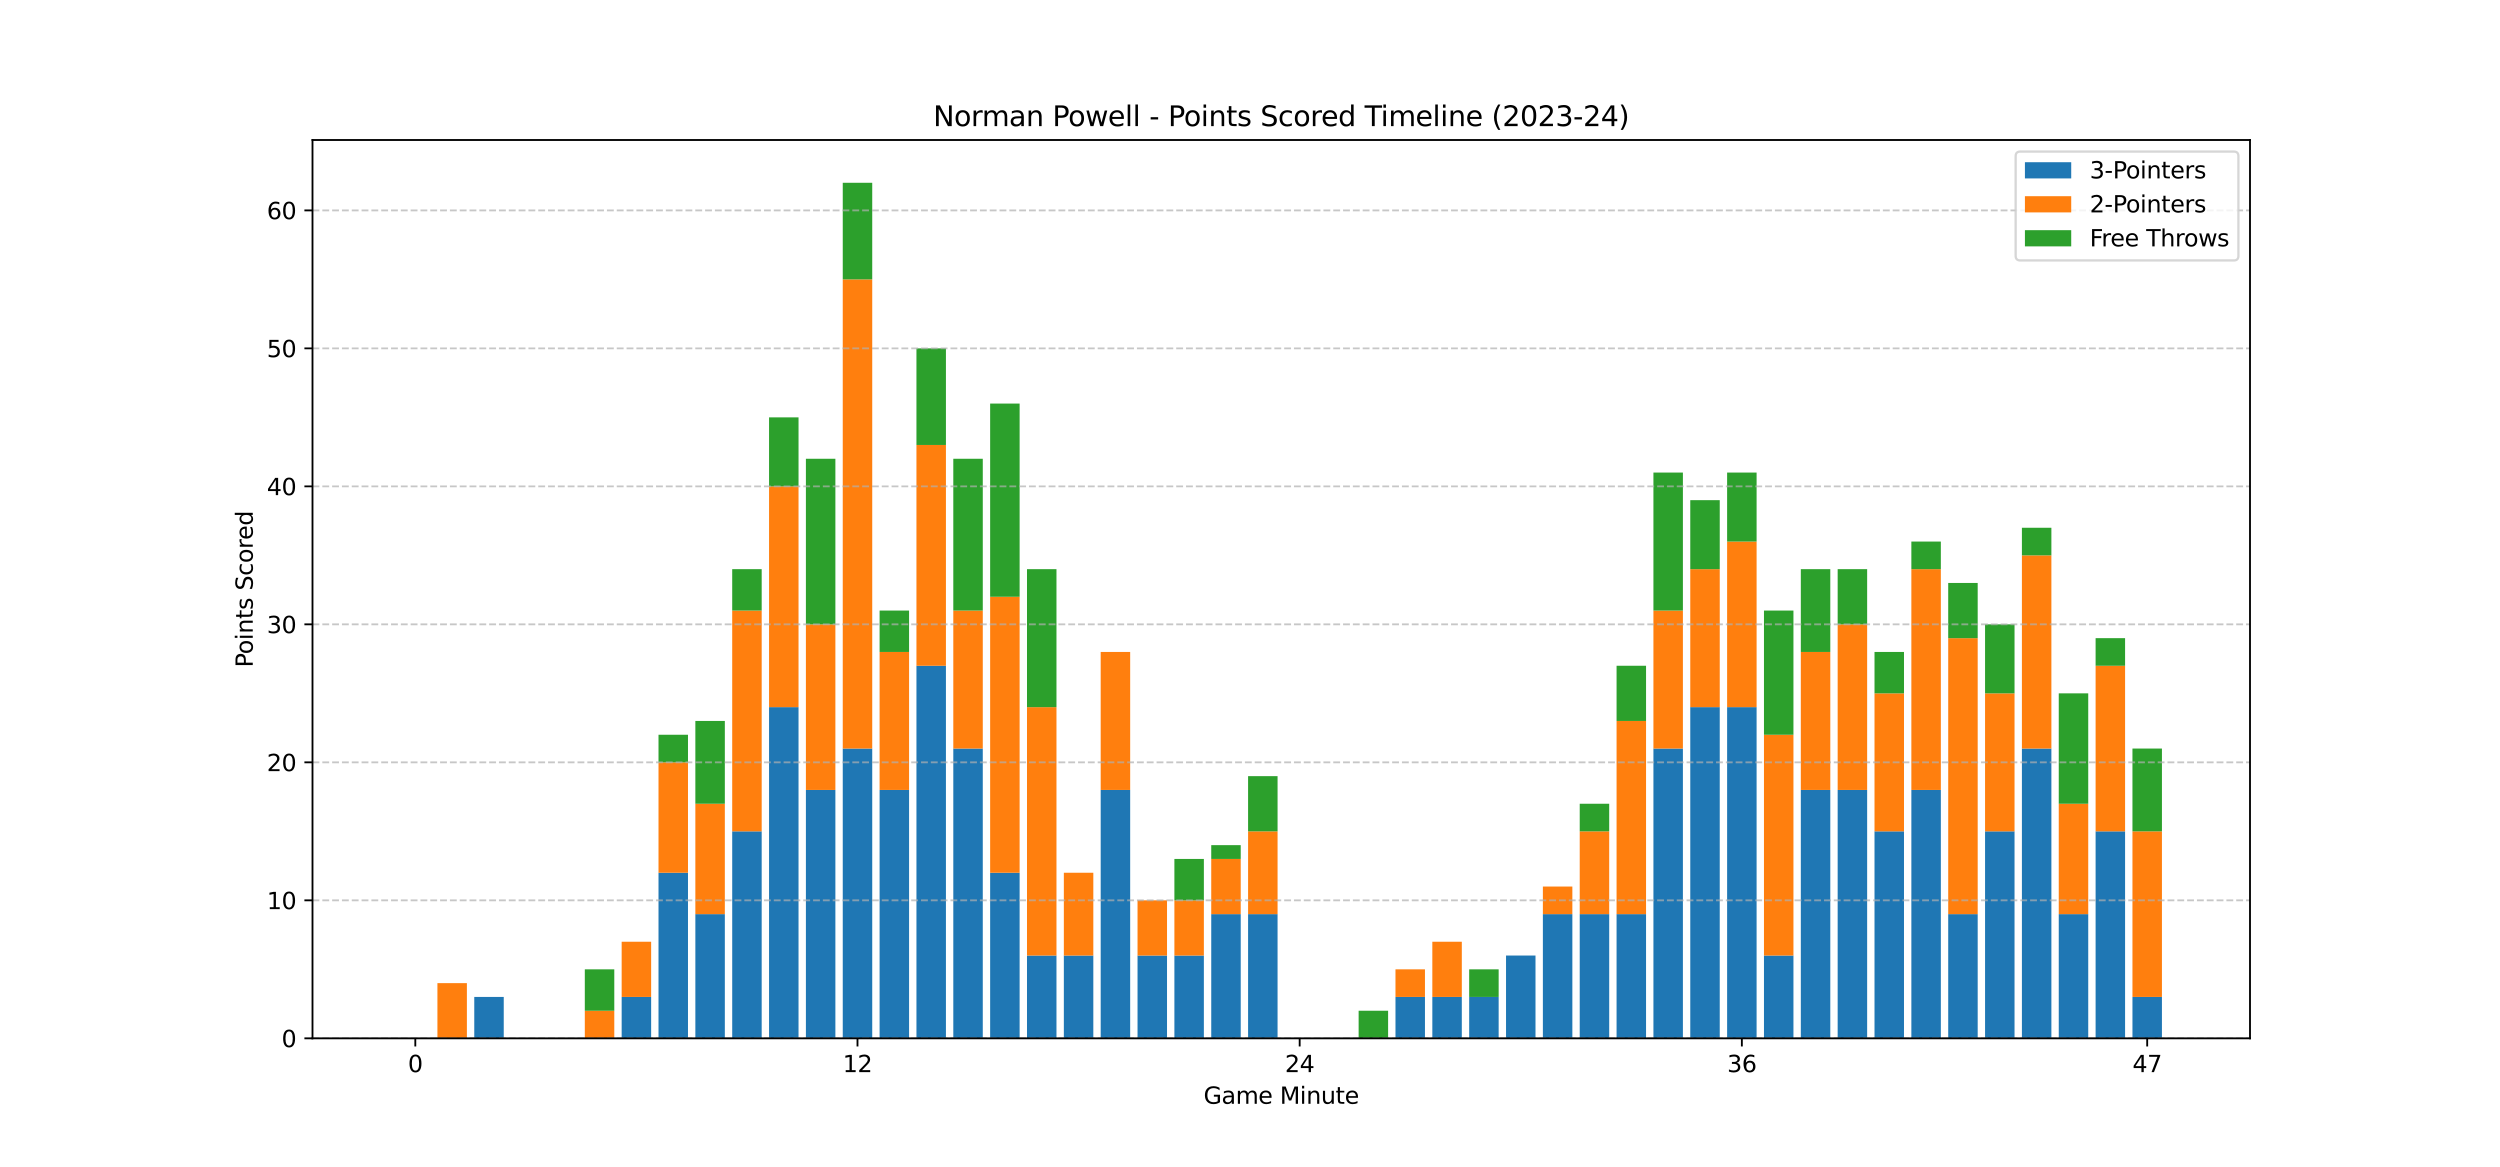 <?xml version="1.0" encoding="utf-8" standalone="no"?>
<!DOCTYPE svg PUBLIC "-//W3C//DTD SVG 1.1//EN"
  "http://www.w3.org/Graphics/SVG/1.1/DTD/svg11.dtd">
<svg xmlns:xlink="http://www.w3.org/1999/xlink" width="1080pt" height="504pt" viewBox="0 0 1080 504" xmlns="http://www.w3.org/2000/svg" version="1.1">
 <defs>
  <style type="text/css">*{stroke-linejoin: round; stroke-linecap: butt}</style>
 </defs>
 <g id="figure_1">
  <g id="patch_1">
   <path d="M 0 504 
L 1080 504 
L 1080 0 
L 0 0 
z
" style="fill: #ffffff"/>
  </g>
  <g id="axes_1">
   <g id="patch_2">
    <path d="M 135 448.56 
L 972 448.56 
L 972 60.48 
L 135 60.48 
z
" style="fill: #ffffff"/>
   </g>
   <g id="patch_3">
    <path d="M 173.045 448.56 
L 185.78 448.56 
L 185.78 448.56 
L 173.045 448.56 
z
" clip-path="url(#p5486965c9c)" style="fill: #1f77b4"/>
   </g>
   <g id="patch_4">
    <path d="M 188.964 448.56 
L 201.699 448.56 
L 201.699 448.56 
L 188.964 448.56 
z
" clip-path="url(#p5486965c9c)" style="fill: #1f77b4"/>
   </g>
   <g id="patch_5">
    <path d="M 204.883 448.56 
L 217.618 448.56 
L 217.618 430.676 
L 204.883 430.676 
z
" clip-path="url(#p5486965c9c)" style="fill: #1f77b4"/>
   </g>
   <g id="patch_6">
    <path d="M 220.801 448.56 
L 233.536 448.56 
L 233.536 448.56 
L 220.801 448.56 
z
" clip-path="url(#p5486965c9c)" style="fill: #1f77b4"/>
   </g>
   <g id="patch_7">
    <path d="M 236.72 448.56 
L 249.455 448.56 
L 249.455 448.56 
L 236.72 448.56 
z
" clip-path="url(#p5486965c9c)" style="fill: #1f77b4"/>
   </g>
   <g id="patch_8">
    <path d="M 252.638 448.56 
L 265.373 448.56 
L 265.373 448.56 
L 252.638 448.56 
z
" clip-path="url(#p5486965c9c)" style="fill: #1f77b4"/>
   </g>
   <g id="patch_9">
    <path d="M 268.557 448.56 
L 281.292 448.56 
L 281.292 430.676 
L 268.557 430.676 
z
" clip-path="url(#p5486965c9c)" style="fill: #1f77b4"/>
   </g>
   <g id="patch_10">
    <path d="M 284.476 448.56 
L 297.211 448.56 
L 297.211 377.025 
L 284.476 377.025 
z
" clip-path="url(#p5486965c9c)" style="fill: #1f77b4"/>
   </g>
   <g id="patch_11">
    <path d="M 300.394 448.56 
L 313.129 448.56 
L 313.129 394.908 
L 300.394 394.908 
z
" clip-path="url(#p5486965c9c)" style="fill: #1f77b4"/>
   </g>
   <g id="patch_12">
    <path d="M 316.313 448.56 
L 329.048 448.56 
L 329.048 359.141 
L 316.313 359.141 
z
" clip-path="url(#p5486965c9c)" style="fill: #1f77b4"/>
   </g>
   <g id="patch_13">
    <path d="M 332.231 448.56 
L 344.966 448.56 
L 344.966 305.489 
L 332.231 305.489 
z
" clip-path="url(#p5486965c9c)" style="fill: #1f77b4"/>
   </g>
   <g id="patch_14">
    <path d="M 348.15 448.56 
L 360.885 448.56 
L 360.885 341.257 
L 348.15 341.257 
z
" clip-path="url(#p5486965c9c)" style="fill: #1f77b4"/>
   </g>
   <g id="patch_15">
    <path d="M 364.069 448.56 
L 376.804 448.56 
L 376.804 323.373 
L 364.069 323.373 
z
" clip-path="url(#p5486965c9c)" style="fill: #1f77b4"/>
   </g>
   <g id="patch_16">
    <path d="M 379.987 448.56 
L 392.722 448.56 
L 392.722 341.257 
L 379.987 341.257 
z
" clip-path="url(#p5486965c9c)" style="fill: #1f77b4"/>
   </g>
   <g id="patch_17">
    <path d="M 395.906 448.56 
L 408.641 448.56 
L 408.641 287.605 
L 395.906 287.605 
z
" clip-path="url(#p5486965c9c)" style="fill: #1f77b4"/>
   </g>
   <g id="patch_18">
    <path d="M 411.824 448.56 
L 424.559 448.56 
L 424.559 323.373 
L 411.824 323.373 
z
" clip-path="url(#p5486965c9c)" style="fill: #1f77b4"/>
   </g>
   <g id="patch_19">
    <path d="M 427.743 448.56 
L 440.478 448.56 
L 440.478 377.025 
L 427.743 377.025 
z
" clip-path="url(#p5486965c9c)" style="fill: #1f77b4"/>
   </g>
   <g id="patch_20">
    <path d="M 443.662 448.56 
L 456.397 448.56 
L 456.397 412.792 
L 443.662 412.792 
z
" clip-path="url(#p5486965c9c)" style="fill: #1f77b4"/>
   </g>
   <g id="patch_21">
    <path d="M 459.58 448.56 
L 472.315 448.56 
L 472.315 412.792 
L 459.58 412.792 
z
" clip-path="url(#p5486965c9c)" style="fill: #1f77b4"/>
   </g>
   <g id="patch_22">
    <path d="M 475.499 448.56 
L 488.234 448.56 
L 488.234 341.257 
L 475.499 341.257 
z
" clip-path="url(#p5486965c9c)" style="fill: #1f77b4"/>
   </g>
   <g id="patch_23">
    <path d="M 491.417 448.56 
L 504.152 448.56 
L 504.152 412.792 
L 491.417 412.792 
z
" clip-path="url(#p5486965c9c)" style="fill: #1f77b4"/>
   </g>
   <g id="patch_24">
    <path d="M 507.336 448.56 
L 520.071 448.56 
L 520.071 412.792 
L 507.336 412.792 
z
" clip-path="url(#p5486965c9c)" style="fill: #1f77b4"/>
   </g>
   <g id="patch_25">
    <path d="M 523.255 448.56 
L 535.99 448.56 
L 535.99 394.908 
L 523.255 394.908 
z
" clip-path="url(#p5486965c9c)" style="fill: #1f77b4"/>
   </g>
   <g id="patch_26">
    <path d="M 539.173 448.56 
L 551.908 448.56 
L 551.908 394.908 
L 539.173 394.908 
z
" clip-path="url(#p5486965c9c)" style="fill: #1f77b4"/>
   </g>
   <g id="patch_27">
    <path d="M 555.092 448.56 
L 567.827 448.56 
L 567.827 448.56 
L 555.092 448.56 
z
" clip-path="url(#p5486965c9c)" style="fill: #1f77b4"/>
   </g>
   <g id="patch_28">
    <path d="M 571.01 448.56 
L 583.745 448.56 
L 583.745 448.56 
L 571.01 448.56 
z
" clip-path="url(#p5486965c9c)" style="fill: #1f77b4"/>
   </g>
   <g id="patch_29">
    <path d="M 586.929 448.56 
L 599.664 448.56 
L 599.664 448.56 
L 586.929 448.56 
z
" clip-path="url(#p5486965c9c)" style="fill: #1f77b4"/>
   </g>
   <g id="patch_30">
    <path d="M 602.848 448.56 
L 615.583 448.56 
L 615.583 430.676 
L 602.848 430.676 
z
" clip-path="url(#p5486965c9c)" style="fill: #1f77b4"/>
   </g>
   <g id="patch_31">
    <path d="M 618.766 448.56 
L 631.501 448.56 
L 631.501 430.676 
L 618.766 430.676 
z
" clip-path="url(#p5486965c9c)" style="fill: #1f77b4"/>
   </g>
   <g id="patch_32">
    <path d="M 634.685 448.56 
L 647.42 448.56 
L 647.42 430.676 
L 634.685 430.676 
z
" clip-path="url(#p5486965c9c)" style="fill: #1f77b4"/>
   </g>
   <g id="patch_33">
    <path d="M 650.603 448.56 
L 663.338 448.56 
L 663.338 412.792 
L 650.603 412.792 
z
" clip-path="url(#p5486965c9c)" style="fill: #1f77b4"/>
   </g>
   <g id="patch_34">
    <path d="M 666.522 448.56 
L 679.257 448.56 
L 679.257 394.908 
L 666.522 394.908 
z
" clip-path="url(#p5486965c9c)" style="fill: #1f77b4"/>
   </g>
   <g id="patch_35">
    <path d="M 682.441 448.56 
L 695.176 448.56 
L 695.176 394.908 
L 682.441 394.908 
z
" clip-path="url(#p5486965c9c)" style="fill: #1f77b4"/>
   </g>
   <g id="patch_36">
    <path d="M 698.359 448.56 
L 711.094 448.56 
L 711.094 394.908 
L 698.359 394.908 
z
" clip-path="url(#p5486965c9c)" style="fill: #1f77b4"/>
   </g>
   <g id="patch_37">
    <path d="M 714.278 448.56 
L 727.013 448.56 
L 727.013 323.373 
L 714.278 323.373 
z
" clip-path="url(#p5486965c9c)" style="fill: #1f77b4"/>
   </g>
   <g id="patch_38">
    <path d="M 730.196 448.56 
L 742.931 448.56 
L 742.931 305.489 
L 730.196 305.489 
z
" clip-path="url(#p5486965c9c)" style="fill: #1f77b4"/>
   </g>
   <g id="patch_39">
    <path d="M 746.115 448.56 
L 758.85 448.56 
L 758.85 305.489 
L 746.115 305.489 
z
" clip-path="url(#p5486965c9c)" style="fill: #1f77b4"/>
   </g>
   <g id="patch_40">
    <path d="M 762.034 448.56 
L 774.769 448.56 
L 774.769 412.792 
L 762.034 412.792 
z
" clip-path="url(#p5486965c9c)" style="fill: #1f77b4"/>
   </g>
   <g id="patch_41">
    <path d="M 777.952 448.56 
L 790.687 448.56 
L 790.687 341.257 
L 777.952 341.257 
z
" clip-path="url(#p5486965c9c)" style="fill: #1f77b4"/>
   </g>
   <g id="patch_42">
    <path d="M 793.871 448.56 
L 806.606 448.56 
L 806.606 341.257 
L 793.871 341.257 
z
" clip-path="url(#p5486965c9c)" style="fill: #1f77b4"/>
   </g>
   <g id="patch_43">
    <path d="M 809.789 448.56 
L 822.524 448.56 
L 822.524 359.141 
L 809.789 359.141 
z
" clip-path="url(#p5486965c9c)" style="fill: #1f77b4"/>
   </g>
   <g id="patch_44">
    <path d="M 825.708 448.56 
L 838.443 448.56 
L 838.443 341.257 
L 825.708 341.257 
z
" clip-path="url(#p5486965c9c)" style="fill: #1f77b4"/>
   </g>
   <g id="patch_45">
    <path d="M 841.627 448.56 
L 854.362 448.56 
L 854.362 394.908 
L 841.627 394.908 
z
" clip-path="url(#p5486965c9c)" style="fill: #1f77b4"/>
   </g>
   <g id="patch_46">
    <path d="M 857.545 448.56 
L 870.28 448.56 
L 870.28 359.141 
L 857.545 359.141 
z
" clip-path="url(#p5486965c9c)" style="fill: #1f77b4"/>
   </g>
   <g id="patch_47">
    <path d="M 873.464 448.56 
L 886.199 448.56 
L 886.199 323.373 
L 873.464 323.373 
z
" clip-path="url(#p5486965c9c)" style="fill: #1f77b4"/>
   </g>
   <g id="patch_48">
    <path d="M 889.382 448.56 
L 902.117 448.56 
L 902.117 394.908 
L 889.382 394.908 
z
" clip-path="url(#p5486965c9c)" style="fill: #1f77b4"/>
   </g>
   <g id="patch_49">
    <path d="M 905.301 448.56 
L 918.036 448.56 
L 918.036 359.141 
L 905.301 359.141 
z
" clip-path="url(#p5486965c9c)" style="fill: #1f77b4"/>
   </g>
   <g id="patch_50">
    <path d="M 921.22 448.56 
L 933.955 448.56 
L 933.955 430.676 
L 921.22 430.676 
z
" clip-path="url(#p5486965c9c)" style="fill: #1f77b4"/>
   </g>
   <g id="patch_51">
    <path d="M 173.045 448.56 
L 185.78 448.56 
L 185.78 448.56 
L 173.045 448.56 
z
" clip-path="url(#p5486965c9c)" style="fill: #ff7f0e"/>
   </g>
   <g id="patch_52">
    <path d="M 188.964 448.56 
L 201.699 448.56 
L 201.699 424.715 
L 188.964 424.715 
z
" clip-path="url(#p5486965c9c)" style="fill: #ff7f0e"/>
   </g>
   <g id="patch_53">
    <path d="M 204.883 430.676 
L 217.618 430.676 
L 217.618 430.676 
L 204.883 430.676 
z
" clip-path="url(#p5486965c9c)" style="fill: #ff7f0e"/>
   </g>
   <g id="patch_54">
    <path d="M 220.801 448.56 
L 233.536 448.56 
L 233.536 448.56 
L 220.801 448.56 
z
" clip-path="url(#p5486965c9c)" style="fill: #ff7f0e"/>
   </g>
   <g id="patch_55">
    <path d="M 236.72 448.56 
L 249.455 448.56 
L 249.455 448.56 
L 236.72 448.56 
z
" clip-path="url(#p5486965c9c)" style="fill: #ff7f0e"/>
   </g>
   <g id="patch_56">
    <path d="M 252.638 448.56 
L 265.373 448.56 
L 265.373 436.637 
L 252.638 436.637 
z
" clip-path="url(#p5486965c9c)" style="fill: #ff7f0e"/>
   </g>
   <g id="patch_57">
    <path d="M 268.557 430.676 
L 281.292 430.676 
L 281.292 406.831 
L 268.557 406.831 
z
" clip-path="url(#p5486965c9c)" style="fill: #ff7f0e"/>
   </g>
   <g id="patch_58">
    <path d="M 284.476 377.025 
L 297.211 377.025 
L 297.211 329.334 
L 284.476 329.334 
z
" clip-path="url(#p5486965c9c)" style="fill: #ff7f0e"/>
   </g>
   <g id="patch_59">
    <path d="M 300.394 394.908 
L 313.129 394.908 
L 313.129 347.218 
L 300.394 347.218 
z
" clip-path="url(#p5486965c9c)" style="fill: #ff7f0e"/>
   </g>
   <g id="patch_60">
    <path d="M 316.313 359.141 
L 329.048 359.141 
L 329.048 263.76 
L 316.313 263.76 
z
" clip-path="url(#p5486965c9c)" style="fill: #ff7f0e"/>
   </g>
   <g id="patch_61">
    <path d="M 332.231 305.489 
L 344.966 305.489 
L 344.966 210.108 
L 332.231 210.108 
z
" clip-path="url(#p5486965c9c)" style="fill: #ff7f0e"/>
   </g>
   <g id="patch_62">
    <path d="M 348.15 341.257 
L 360.885 341.257 
L 360.885 269.721 
L 348.15 269.721 
z
" clip-path="url(#p5486965c9c)" style="fill: #ff7f0e"/>
   </g>
   <g id="patch_63">
    <path d="M 364.069 323.373 
L 376.804 323.373 
L 376.804 120.689 
L 364.069 120.689 
z
" clip-path="url(#p5486965c9c)" style="fill: #ff7f0e"/>
   </g>
   <g id="patch_64">
    <path d="M 379.987 341.257 
L 392.722 341.257 
L 392.722 281.644 
L 379.987 281.644 
z
" clip-path="url(#p5486965c9c)" style="fill: #ff7f0e"/>
   </g>
   <g id="patch_65">
    <path d="M 395.906 287.605 
L 408.641 287.605 
L 408.641 192.225 
L 395.906 192.225 
z
" clip-path="url(#p5486965c9c)" style="fill: #ff7f0e"/>
   </g>
   <g id="patch_66">
    <path d="M 411.824 323.373 
L 424.559 323.373 
L 424.559 263.76 
L 411.824 263.76 
z
" clip-path="url(#p5486965c9c)" style="fill: #ff7f0e"/>
   </g>
   <g id="patch_67">
    <path d="M 427.743 377.025 
L 440.478 377.025 
L 440.478 257.799 
L 427.743 257.799 
z
" clip-path="url(#p5486965c9c)" style="fill: #ff7f0e"/>
   </g>
   <g id="patch_68">
    <path d="M 443.662 412.792 
L 456.397 412.792 
L 456.397 305.489 
L 443.662 305.489 
z
" clip-path="url(#p5486965c9c)" style="fill: #ff7f0e"/>
   </g>
   <g id="patch_69">
    <path d="M 459.58 412.792 
L 472.315 412.792 
L 472.315 377.025 
L 459.58 377.025 
z
" clip-path="url(#p5486965c9c)" style="fill: #ff7f0e"/>
   </g>
   <g id="patch_70">
    <path d="M 475.499 341.257 
L 488.234 341.257 
L 488.234 281.644 
L 475.499 281.644 
z
" clip-path="url(#p5486965c9c)" style="fill: #ff7f0e"/>
   </g>
   <g id="patch_71">
    <path d="M 491.417 412.792 
L 504.152 412.792 
L 504.152 388.947 
L 491.417 388.947 
z
" clip-path="url(#p5486965c9c)" style="fill: #ff7f0e"/>
   </g>
   <g id="patch_72">
    <path d="M 507.336 412.792 
L 520.071 412.792 
L 520.071 388.947 
L 507.336 388.947 
z
" clip-path="url(#p5486965c9c)" style="fill: #ff7f0e"/>
   </g>
   <g id="patch_73">
    <path d="M 523.255 394.908 
L 535.99 394.908 
L 535.99 371.063 
L 523.255 371.063 
z
" clip-path="url(#p5486965c9c)" style="fill: #ff7f0e"/>
   </g>
   <g id="patch_74">
    <path d="M 539.173 394.908 
L 551.908 394.908 
L 551.908 359.141 
L 539.173 359.141 
z
" clip-path="url(#p5486965c9c)" style="fill: #ff7f0e"/>
   </g>
   <g id="patch_75">
    <path d="M 555.092 448.56 
L 567.827 448.56 
L 567.827 448.56 
L 555.092 448.56 
z
" clip-path="url(#p5486965c9c)" style="fill: #ff7f0e"/>
   </g>
   <g id="patch_76">
    <path d="M 571.01 448.56 
L 583.745 448.56 
L 583.745 448.56 
L 571.01 448.56 
z
" clip-path="url(#p5486965c9c)" style="fill: #ff7f0e"/>
   </g>
   <g id="patch_77">
    <path d="M 586.929 448.56 
L 599.664 448.56 
L 599.664 448.56 
L 586.929 448.56 
z
" clip-path="url(#p5486965c9c)" style="fill: #ff7f0e"/>
   </g>
   <g id="patch_78">
    <path d="M 602.848 430.676 
L 615.583 430.676 
L 615.583 418.754 
L 602.848 418.754 
z
" clip-path="url(#p5486965c9c)" style="fill: #ff7f0e"/>
   </g>
   <g id="patch_79">
    <path d="M 618.766 430.676 
L 631.501 430.676 
L 631.501 406.831 
L 618.766 406.831 
z
" clip-path="url(#p5486965c9c)" style="fill: #ff7f0e"/>
   </g>
   <g id="patch_80">
    <path d="M 634.685 430.676 
L 647.42 430.676 
L 647.42 430.676 
L 634.685 430.676 
z
" clip-path="url(#p5486965c9c)" style="fill: #ff7f0e"/>
   </g>
   <g id="patch_81">
    <path d="M 650.603 412.792 
L 663.338 412.792 
L 663.338 412.792 
L 650.603 412.792 
z
" clip-path="url(#p5486965c9c)" style="fill: #ff7f0e"/>
   </g>
   <g id="patch_82">
    <path d="M 666.522 394.908 
L 679.257 394.908 
L 679.257 382.986 
L 666.522 382.986 
z
" clip-path="url(#p5486965c9c)" style="fill: #ff7f0e"/>
   </g>
   <g id="patch_83">
    <path d="M 682.441 394.908 
L 695.176 394.908 
L 695.176 359.141 
L 682.441 359.141 
z
" clip-path="url(#p5486965c9c)" style="fill: #ff7f0e"/>
   </g>
   <g id="patch_84">
    <path d="M 698.359 394.908 
L 711.094 394.908 
L 711.094 311.45 
L 698.359 311.45 
z
" clip-path="url(#p5486965c9c)" style="fill: #ff7f0e"/>
   </g>
   <g id="patch_85">
    <path d="M 714.278 323.373 
L 727.013 323.373 
L 727.013 263.76 
L 714.278 263.76 
z
" clip-path="url(#p5486965c9c)" style="fill: #ff7f0e"/>
   </g>
   <g id="patch_86">
    <path d="M 730.196 305.489 
L 742.931 305.489 
L 742.931 245.876 
L 730.196 245.876 
z
" clip-path="url(#p5486965c9c)" style="fill: #ff7f0e"/>
   </g>
   <g id="patch_87">
    <path d="M 746.115 305.489 
L 758.85 305.489 
L 758.85 233.954 
L 746.115 233.954 
z
" clip-path="url(#p5486965c9c)" style="fill: #ff7f0e"/>
   </g>
   <g id="patch_88">
    <path d="M 762.034 412.792 
L 774.769 412.792 
L 774.769 317.412 
L 762.034 317.412 
z
" clip-path="url(#p5486965c9c)" style="fill: #ff7f0e"/>
   </g>
   <g id="patch_89">
    <path d="M 777.952 341.257 
L 790.687 341.257 
L 790.687 281.644 
L 777.952 281.644 
z
" clip-path="url(#p5486965c9c)" style="fill: #ff7f0e"/>
   </g>
   <g id="patch_90">
    <path d="M 793.871 341.257 
L 806.606 341.257 
L 806.606 269.721 
L 793.871 269.721 
z
" clip-path="url(#p5486965c9c)" style="fill: #ff7f0e"/>
   </g>
   <g id="patch_91">
    <path d="M 809.789 359.141 
L 822.524 359.141 
L 822.524 299.528 
L 809.789 299.528 
z
" clip-path="url(#p5486965c9c)" style="fill: #ff7f0e"/>
   </g>
   <g id="patch_92">
    <path d="M 825.708 341.257 
L 838.443 341.257 
L 838.443 245.876 
L 825.708 245.876 
z
" clip-path="url(#p5486965c9c)" style="fill: #ff7f0e"/>
   </g>
   <g id="patch_93">
    <path d="M 841.627 394.908 
L 854.362 394.908 
L 854.362 275.683 
L 841.627 275.683 
z
" clip-path="url(#p5486965c9c)" style="fill: #ff7f0e"/>
   </g>
   <g id="patch_94">
    <path d="M 857.545 359.141 
L 870.28 359.141 
L 870.28 299.528 
L 857.545 299.528 
z
" clip-path="url(#p5486965c9c)" style="fill: #ff7f0e"/>
   </g>
   <g id="patch_95">
    <path d="M 873.464 323.373 
L 886.199 323.373 
L 886.199 239.915 
L 873.464 239.915 
z
" clip-path="url(#p5486965c9c)" style="fill: #ff7f0e"/>
   </g>
   <g id="patch_96">
    <path d="M 889.382 394.908 
L 902.117 394.908 
L 902.117 347.218 
L 889.382 347.218 
z
" clip-path="url(#p5486965c9c)" style="fill: #ff7f0e"/>
   </g>
   <g id="patch_97">
    <path d="M 905.301 359.141 
L 918.036 359.141 
L 918.036 287.605 
L 905.301 287.605 
z
" clip-path="url(#p5486965c9c)" style="fill: #ff7f0e"/>
   </g>
   <g id="patch_98">
    <path d="M 921.22 430.676 
L 933.955 430.676 
L 933.955 359.141 
L 921.22 359.141 
z
" clip-path="url(#p5486965c9c)" style="fill: #ff7f0e"/>
   </g>
   <g id="patch_99">
    <path d="M 173.045 448.56 
L 185.78 448.56 
L 185.78 448.56 
L 173.045 448.56 
z
" clip-path="url(#p5486965c9c)" style="fill: #2ca02c"/>
   </g>
   <g id="patch_100">
    <path d="M 188.964 424.715 
L 201.699 424.715 
L 201.699 424.715 
L 188.964 424.715 
z
" clip-path="url(#p5486965c9c)" style="fill: #2ca02c"/>
   </g>
   <g id="patch_101">
    <path d="M 204.883 430.676 
L 217.618 430.676 
L 217.618 430.676 
L 204.883 430.676 
z
" clip-path="url(#p5486965c9c)" style="fill: #2ca02c"/>
   </g>
   <g id="patch_102">
    <path d="M 220.801 448.56 
L 233.536 448.56 
L 233.536 448.56 
L 220.801 448.56 
z
" clip-path="url(#p5486965c9c)" style="fill: #2ca02c"/>
   </g>
   <g id="patch_103">
    <path d="M 236.72 448.56 
L 249.455 448.56 
L 249.455 448.56 
L 236.72 448.56 
z
" clip-path="url(#p5486965c9c)" style="fill: #2ca02c"/>
   </g>
   <g id="patch_104">
    <path d="M 252.638 436.637 
L 265.373 436.637 
L 265.373 418.754 
L 252.638 418.754 
z
" clip-path="url(#p5486965c9c)" style="fill: #2ca02c"/>
   </g>
   <g id="patch_105">
    <path d="M 268.557 406.831 
L 281.292 406.831 
L 281.292 406.831 
L 268.557 406.831 
z
" clip-path="url(#p5486965c9c)" style="fill: #2ca02c"/>
   </g>
   <g id="patch_106">
    <path d="M 284.476 329.334 
L 297.211 329.334 
L 297.211 317.412 
L 284.476 317.412 
z
" clip-path="url(#p5486965c9c)" style="fill: #2ca02c"/>
   </g>
   <g id="patch_107">
    <path d="M 300.394 347.218 
L 313.129 347.218 
L 313.129 311.45 
L 300.394 311.45 
z
" clip-path="url(#p5486965c9c)" style="fill: #2ca02c"/>
   </g>
   <g id="patch_108">
    <path d="M 316.313 263.76 
L 329.048 263.76 
L 329.048 245.876 
L 316.313 245.876 
z
" clip-path="url(#p5486965c9c)" style="fill: #2ca02c"/>
   </g>
   <g id="patch_109">
    <path d="M 332.231 210.108 
L 344.966 210.108 
L 344.966 180.302 
L 332.231 180.302 
z
" clip-path="url(#p5486965c9c)" style="fill: #2ca02c"/>
   </g>
   <g id="patch_110">
    <path d="M 348.15 269.721 
L 360.885 269.721 
L 360.885 198.186 
L 348.15 198.186 
z
" clip-path="url(#p5486965c9c)" style="fill: #2ca02c"/>
   </g>
   <g id="patch_111">
    <path d="M 364.069 120.689 
L 376.804 120.689 
L 376.804 78.96 
L 364.069 78.96 
z
" clip-path="url(#p5486965c9c)" style="fill: #2ca02c"/>
   </g>
   <g id="patch_112">
    <path d="M 379.987 281.644 
L 392.722 281.644 
L 392.722 263.76 
L 379.987 263.76 
z
" clip-path="url(#p5486965c9c)" style="fill: #2ca02c"/>
   </g>
   <g id="patch_113">
    <path d="M 395.906 192.225 
L 408.641 192.225 
L 408.641 150.495 
L 395.906 150.495 
z
" clip-path="url(#p5486965c9c)" style="fill: #2ca02c"/>
   </g>
   <g id="patch_114">
    <path d="M 411.824 263.76 
L 424.559 263.76 
L 424.559 198.186 
L 411.824 198.186 
z
" clip-path="url(#p5486965c9c)" style="fill: #2ca02c"/>
   </g>
   <g id="patch_115">
    <path d="M 427.743 257.799 
L 440.478 257.799 
L 440.478 174.341 
L 427.743 174.341 
z
" clip-path="url(#p5486965c9c)" style="fill: #2ca02c"/>
   </g>
   <g id="patch_116">
    <path d="M 443.662 305.489 
L 456.397 305.489 
L 456.397 245.876 
L 443.662 245.876 
z
" clip-path="url(#p5486965c9c)" style="fill: #2ca02c"/>
   </g>
   <g id="patch_117">
    <path d="M 459.58 377.025 
L 472.315 377.025 
L 472.315 377.025 
L 459.58 377.025 
z
" clip-path="url(#p5486965c9c)" style="fill: #2ca02c"/>
   </g>
   <g id="patch_118">
    <path d="M 475.499 281.644 
L 488.234 281.644 
L 488.234 281.644 
L 475.499 281.644 
z
" clip-path="url(#p5486965c9c)" style="fill: #2ca02c"/>
   </g>
   <g id="patch_119">
    <path d="M 491.417 388.947 
L 504.152 388.947 
L 504.152 388.947 
L 491.417 388.947 
z
" clip-path="url(#p5486965c9c)" style="fill: #2ca02c"/>
   </g>
   <g id="patch_120">
    <path d="M 507.336 388.947 
L 520.071 388.947 
L 520.071 371.063 
L 507.336 371.063 
z
" clip-path="url(#p5486965c9c)" style="fill: #2ca02c"/>
   </g>
   <g id="patch_121">
    <path d="M 523.255 371.063 
L 535.99 371.063 
L 535.99 365.102 
L 523.255 365.102 
z
" clip-path="url(#p5486965c9c)" style="fill: #2ca02c"/>
   </g>
   <g id="patch_122">
    <path d="M 539.173 359.141 
L 551.908 359.141 
L 551.908 335.295 
L 539.173 335.295 
z
" clip-path="url(#p5486965c9c)" style="fill: #2ca02c"/>
   </g>
   <g id="patch_123">
    <path d="M 555.092 448.56 
L 567.827 448.56 
L 567.827 448.56 
L 555.092 448.56 
z
" clip-path="url(#p5486965c9c)" style="fill: #2ca02c"/>
   </g>
   <g id="patch_124">
    <path d="M 571.01 448.56 
L 583.745 448.56 
L 583.745 448.56 
L 571.01 448.56 
z
" clip-path="url(#p5486965c9c)" style="fill: #2ca02c"/>
   </g>
   <g id="patch_125">
    <path d="M 586.929 448.56 
L 599.664 448.56 
L 599.664 436.637 
L 586.929 436.637 
z
" clip-path="url(#p5486965c9c)" style="fill: #2ca02c"/>
   </g>
   <g id="patch_126">
    <path d="M 602.848 418.754 
L 615.583 418.754 
L 615.583 418.754 
L 602.848 418.754 
z
" clip-path="url(#p5486965c9c)" style="fill: #2ca02c"/>
   </g>
   <g id="patch_127">
    <path d="M 618.766 406.831 
L 631.501 406.831 
L 631.501 406.831 
L 618.766 406.831 
z
" clip-path="url(#p5486965c9c)" style="fill: #2ca02c"/>
   </g>
   <g id="patch_128">
    <path d="M 634.685 430.676 
L 647.42 430.676 
L 647.42 418.754 
L 634.685 418.754 
z
" clip-path="url(#p5486965c9c)" style="fill: #2ca02c"/>
   </g>
   <g id="patch_129">
    <path d="M 650.603 412.792 
L 663.338 412.792 
L 663.338 412.792 
L 650.603 412.792 
z
" clip-path="url(#p5486965c9c)" style="fill: #2ca02c"/>
   </g>
   <g id="patch_130">
    <path d="M 666.522 382.986 
L 679.257 382.986 
L 679.257 382.986 
L 666.522 382.986 
z
" clip-path="url(#p5486965c9c)" style="fill: #2ca02c"/>
   </g>
   <g id="patch_131">
    <path d="M 682.441 359.141 
L 695.176 359.141 
L 695.176 347.218 
L 682.441 347.218 
z
" clip-path="url(#p5486965c9c)" style="fill: #2ca02c"/>
   </g>
   <g id="patch_132">
    <path d="M 698.359 311.45 
L 711.094 311.45 
L 711.094 287.605 
L 698.359 287.605 
z
" clip-path="url(#p5486965c9c)" style="fill: #2ca02c"/>
   </g>
   <g id="patch_133">
    <path d="M 714.278 263.76 
L 727.013 263.76 
L 727.013 204.147 
L 714.278 204.147 
z
" clip-path="url(#p5486965c9c)" style="fill: #2ca02c"/>
   </g>
   <g id="patch_134">
    <path d="M 730.196 245.876 
L 742.931 245.876 
L 742.931 216.07 
L 730.196 216.07 
z
" clip-path="url(#p5486965c9c)" style="fill: #2ca02c"/>
   </g>
   <g id="patch_135">
    <path d="M 746.115 233.954 
L 758.85 233.954 
L 758.85 204.147 
L 746.115 204.147 
z
" clip-path="url(#p5486965c9c)" style="fill: #2ca02c"/>
   </g>
   <g id="patch_136">
    <path d="M 762.034 317.412 
L 774.769 317.412 
L 774.769 263.76 
L 762.034 263.76 
z
" clip-path="url(#p5486965c9c)" style="fill: #2ca02c"/>
   </g>
   <g id="patch_137">
    <path d="M 777.952 281.644 
L 790.687 281.644 
L 790.687 245.876 
L 777.952 245.876 
z
" clip-path="url(#p5486965c9c)" style="fill: #2ca02c"/>
   </g>
   <g id="patch_138">
    <path d="M 793.871 269.721 
L 806.606 269.721 
L 806.606 245.876 
L 793.871 245.876 
z
" clip-path="url(#p5486965c9c)" style="fill: #2ca02c"/>
   </g>
   <g id="patch_139">
    <path d="M 809.789 299.528 
L 822.524 299.528 
L 822.524 281.644 
L 809.789 281.644 
z
" clip-path="url(#p5486965c9c)" style="fill: #2ca02c"/>
   </g>
   <g id="patch_140">
    <path d="M 825.708 245.876 
L 838.443 245.876 
L 838.443 233.954 
L 825.708 233.954 
z
" clip-path="url(#p5486965c9c)" style="fill: #2ca02c"/>
   </g>
   <g id="patch_141">
    <path d="M 841.627 275.683 
L 854.362 275.683 
L 854.362 251.837 
L 841.627 251.837 
z
" clip-path="url(#p5486965c9c)" style="fill: #2ca02c"/>
   </g>
   <g id="patch_142">
    <path d="M 857.545 299.528 
L 870.28 299.528 
L 870.28 269.721 
L 857.545 269.721 
z
" clip-path="url(#p5486965c9c)" style="fill: #2ca02c"/>
   </g>
   <g id="patch_143">
    <path d="M 873.464 239.915 
L 886.199 239.915 
L 886.199 227.992 
L 873.464 227.992 
z
" clip-path="url(#p5486965c9c)" style="fill: #2ca02c"/>
   </g>
   <g id="patch_144">
    <path d="M 889.382 347.218 
L 902.117 347.218 
L 902.117 299.528 
L 889.382 299.528 
z
" clip-path="url(#p5486965c9c)" style="fill: #2ca02c"/>
   </g>
   <g id="patch_145">
    <path d="M 905.301 287.605 
L 918.036 287.605 
L 918.036 275.683 
L 905.301 275.683 
z
" clip-path="url(#p5486965c9c)" style="fill: #2ca02c"/>
   </g>
   <g id="patch_146">
    <path d="M 921.22 359.141 
L 933.955 359.141 
L 933.955 323.373 
L 921.22 323.373 
z
" clip-path="url(#p5486965c9c)" style="fill: #2ca02c"/>
   </g>
   <g id="matplotlib.axis_1">
    <g id="xtick_1">
     <g id="line2d_1">
      <defs>
       <path id="md03a3c5a48" d="M 0 0 
L 0 3.5 
" style="stroke: #000000; stroke-width: 0.8"/>
      </defs>
      <g>
       <use xlink:href="#md03a3c5a48" x="179.413" y="448.56" style="stroke: #000000; stroke-width: 0.8"/>
      </g>
     </g>
     <g id="text_1">
      <!-- 0 -->
      <g transform="translate(176.232 463.158) scale(0.1 -0.1)">
       <defs>
        <path id="DejaVuSans-30" d="M 2034 4250 
Q 1547 4250 1301 3770 
Q 1056 3291 1056 2328 
Q 1056 1369 1301 889 
Q 1547 409 2034 409 
Q 2525 409 2770 889 
Q 3016 1369 3016 2328 
Q 3016 3291 2770 3770 
Q 2525 4250 2034 4250 
z
M 2034 4750 
Q 2819 4750 3233 4129 
Q 3647 3509 3647 2328 
Q 3647 1150 3233 529 
Q 2819 -91 2034 -91 
Q 1250 -91 836 529 
Q 422 1150 422 2328 
Q 422 3509 836 4129 
Q 1250 4750 2034 4750 
z
" transform="scale(0.016)"/>
       </defs>
       <use xlink:href="#DejaVuSans-30"/>
      </g>
     </g>
    </g>
    <g id="xtick_2">
     <g id="line2d_2">
      <g>
       <use xlink:href="#md03a3c5a48" x="370.436" y="448.56" style="stroke: #000000; stroke-width: 0.8"/>
      </g>
     </g>
     <g id="text_2">
      <!-- 12 -->
      <g transform="translate(364.074 463.158) scale(0.1 -0.1)">
       <defs>
        <path id="DejaVuSans-31" d="M 794 531 
L 1825 531 
L 1825 4091 
L 703 3866 
L 703 4441 
L 1819 4666 
L 2450 4666 
L 2450 531 
L 3481 531 
L 3481 0 
L 794 0 
L 794 531 
z
" transform="scale(0.016)"/>
        <path id="DejaVuSans-32" d="M 1228 531 
L 3431 531 
L 3431 0 
L 469 0 
L 469 531 
Q 828 903 1448 1529 
Q 2069 2156 2228 2338 
Q 2531 2678 2651 2914 
Q 2772 3150 2772 3378 
Q 2772 3750 2511 3984 
Q 2250 4219 1831 4219 
Q 1534 4219 1204 4116 
Q 875 4013 500 3803 
L 500 4441 
Q 881 4594 1212 4672 
Q 1544 4750 1819 4750 
Q 2544 4750 2975 4387 
Q 3406 4025 3406 3419 
Q 3406 3131 3298 2873 
Q 3191 2616 2906 2266 
Q 2828 2175 2409 1742 
Q 1991 1309 1228 531 
z
" transform="scale(0.016)"/>
       </defs>
       <use xlink:href="#DejaVuSans-31"/>
       <use xlink:href="#DejaVuSans-32" transform="translate(63.623 0)"/>
      </g>
     </g>
    </g>
    <g id="xtick_3">
     <g id="line2d_3">
      <g>
       <use xlink:href="#md03a3c5a48" x="561.459" y="448.56" style="stroke: #000000; stroke-width: 0.8"/>
      </g>
     </g>
     <g id="text_3">
      <!-- 24 -->
      <g transform="translate(555.097 463.158) scale(0.1 -0.1)">
       <defs>
        <path id="DejaVuSans-34" d="M 2419 4116 
L 825 1625 
L 2419 1625 
L 2419 4116 
z
M 2253 4666 
L 3047 4666 
L 3047 1625 
L 3713 1625 
L 3713 1100 
L 3047 1100 
L 3047 0 
L 2419 0 
L 2419 1100 
L 313 1100 
L 313 1709 
L 2253 4666 
z
" transform="scale(0.016)"/>
       </defs>
       <use xlink:href="#DejaVuSans-32"/>
       <use xlink:href="#DejaVuSans-34" transform="translate(63.623 0)"/>
      </g>
     </g>
    </g>
    <g id="xtick_4">
     <g id="line2d_4">
      <g>
       <use xlink:href="#md03a3c5a48" x="752.483" y="448.56" style="stroke: #000000; stroke-width: 0.8"/>
      </g>
     </g>
     <g id="text_4">
      <!-- 36 -->
      <g transform="translate(746.12 463.158) scale(0.1 -0.1)">
       <defs>
        <path id="DejaVuSans-33" d="M 2597 2516 
Q 3050 2419 3304 2112 
Q 3559 1806 3559 1356 
Q 3559 666 3084 287 
Q 2609 -91 1734 -91 
Q 1441 -91 1130 -33 
Q 819 25 488 141 
L 488 750 
Q 750 597 1062 519 
Q 1375 441 1716 441 
Q 2309 441 2620 675 
Q 2931 909 2931 1356 
Q 2931 1769 2642 2001 
Q 2353 2234 1838 2234 
L 1294 2234 
L 1294 2753 
L 1863 2753 
Q 2328 2753 2575 2939 
Q 2822 3125 2822 3475 
Q 2822 3834 2567 4026 
Q 2313 4219 1838 4219 
Q 1578 4219 1281 4162 
Q 984 4106 628 3988 
L 628 4550 
Q 988 4650 1302 4700 
Q 1616 4750 1894 4750 
Q 2613 4750 3031 4423 
Q 3450 4097 3450 3541 
Q 3450 3153 3228 2886 
Q 3006 2619 2597 2516 
z
" transform="scale(0.016)"/>
        <path id="DejaVuSans-36" d="M 2113 2584 
Q 1688 2584 1439 2293 
Q 1191 2003 1191 1497 
Q 1191 994 1439 701 
Q 1688 409 2113 409 
Q 2538 409 2786 701 
Q 3034 994 3034 1497 
Q 3034 2003 2786 2293 
Q 2538 2584 2113 2584 
z
M 3366 4563 
L 3366 3988 
Q 3128 4100 2886 4159 
Q 2644 4219 2406 4219 
Q 1781 4219 1451 3797 
Q 1122 3375 1075 2522 
Q 1259 2794 1537 2939 
Q 1816 3084 2150 3084 
Q 2853 3084 3261 2657 
Q 3669 2231 3669 1497 
Q 3669 778 3244 343 
Q 2819 -91 2113 -91 
Q 1303 -91 875 529 
Q 447 1150 447 2328 
Q 447 3434 972 4092 
Q 1497 4750 2381 4750 
Q 2619 4750 2861 4703 
Q 3103 4656 3366 4563 
z
" transform="scale(0.016)"/>
       </defs>
       <use xlink:href="#DejaVuSans-33"/>
       <use xlink:href="#DejaVuSans-36" transform="translate(63.623 0)"/>
      </g>
     </g>
    </g>
    <g id="xtick_5">
     <g id="line2d_5">
      <g>
       <use xlink:href="#md03a3c5a48" x="927.587" y="448.56" style="stroke: #000000; stroke-width: 0.8"/>
      </g>
     </g>
     <g id="text_5">
      <!-- 47 -->
      <g transform="translate(921.225 463.158) scale(0.1 -0.1)">
       <defs>
        <path id="DejaVuSans-37" d="M 525 4666 
L 3525 4666 
L 3525 4397 
L 1831 0 
L 1172 0 
L 2766 4134 
L 525 4134 
L 525 4666 
z
" transform="scale(0.016)"/>
       </defs>
       <use xlink:href="#DejaVuSans-34"/>
       <use xlink:href="#DejaVuSans-37" transform="translate(63.623 0)"/>
      </g>
     </g>
    </g>
    <g id="text_6">
     <!-- Game Minute -->
     <g transform="translate(519.948 476.837) scale(0.1 -0.1)">
      <defs>
       <path id="DejaVuSans-47" d="M 3809 666 
L 3809 1919 
L 2778 1919 
L 2778 2438 
L 4434 2438 
L 4434 434 
Q 4069 175 3628 42 
Q 3188 -91 2688 -91 
Q 1594 -91 976 548 
Q 359 1188 359 2328 
Q 359 3472 976 4111 
Q 1594 4750 2688 4750 
Q 3144 4750 3555 4637 
Q 3966 4525 4313 4306 
L 4313 3634 
Q 3963 3931 3569 4081 
Q 3175 4231 2741 4231 
Q 1884 4231 1454 3753 
Q 1025 3275 1025 2328 
Q 1025 1384 1454 906 
Q 1884 428 2741 428 
Q 3075 428 3337 486 
Q 3600 544 3809 666 
z
" transform="scale(0.016)"/>
       <path id="DejaVuSans-61" d="M 2194 1759 
Q 1497 1759 1228 1600 
Q 959 1441 959 1056 
Q 959 750 1161 570 
Q 1363 391 1709 391 
Q 2188 391 2477 730 
Q 2766 1069 2766 1631 
L 2766 1759 
L 2194 1759 
z
M 3341 1997 
L 3341 0 
L 2766 0 
L 2766 531 
Q 2569 213 2275 61 
Q 1981 -91 1556 -91 
Q 1019 -91 701 211 
Q 384 513 384 1019 
Q 384 1609 779 1909 
Q 1175 2209 1959 2209 
L 2766 2209 
L 2766 2266 
Q 2766 2663 2505 2880 
Q 2244 3097 1772 3097 
Q 1472 3097 1187 3025 
Q 903 2953 641 2809 
L 641 3341 
Q 956 3463 1253 3523 
Q 1550 3584 1831 3584 
Q 2591 3584 2966 3190 
Q 3341 2797 3341 1997 
z
" transform="scale(0.016)"/>
       <path id="DejaVuSans-6d" d="M 3328 2828 
Q 3544 3216 3844 3400 
Q 4144 3584 4550 3584 
Q 5097 3584 5394 3201 
Q 5691 2819 5691 2113 
L 5691 0 
L 5113 0 
L 5113 2094 
Q 5113 2597 4934 2840 
Q 4756 3084 4391 3084 
Q 3944 3084 3684 2787 
Q 3425 2491 3425 1978 
L 3425 0 
L 2847 0 
L 2847 2094 
Q 2847 2600 2669 2842 
Q 2491 3084 2119 3084 
Q 1678 3084 1418 2786 
Q 1159 2488 1159 1978 
L 1159 0 
L 581 0 
L 581 3500 
L 1159 3500 
L 1159 2956 
Q 1356 3278 1631 3431 
Q 1906 3584 2284 3584 
Q 2666 3584 2933 3390 
Q 3200 3197 3328 2828 
z
" transform="scale(0.016)"/>
       <path id="DejaVuSans-65" d="M 3597 1894 
L 3597 1613 
L 953 1613 
Q 991 1019 1311 708 
Q 1631 397 2203 397 
Q 2534 397 2845 478 
Q 3156 559 3463 722 
L 3463 178 
Q 3153 47 2828 -22 
Q 2503 -91 2169 -91 
Q 1331 -91 842 396 
Q 353 884 353 1716 
Q 353 2575 817 3079 
Q 1281 3584 2069 3584 
Q 2775 3584 3186 3129 
Q 3597 2675 3597 1894 
z
M 3022 2063 
Q 3016 2534 2758 2815 
Q 2500 3097 2075 3097 
Q 1594 3097 1305 2825 
Q 1016 2553 972 2059 
L 3022 2063 
z
" transform="scale(0.016)"/>
       <path id="DejaVuSans-20" transform="scale(0.016)"/>
       <path id="DejaVuSans-4d" d="M 628 4666 
L 1569 4666 
L 2759 1491 
L 3956 4666 
L 4897 4666 
L 4897 0 
L 4281 0 
L 4281 4097 
L 3078 897 
L 2444 897 
L 1241 4097 
L 1241 0 
L 628 0 
L 628 4666 
z
" transform="scale(0.016)"/>
       <path id="DejaVuSans-69" d="M 603 3500 
L 1178 3500 
L 1178 0 
L 603 0 
L 603 3500 
z
M 603 4863 
L 1178 4863 
L 1178 4134 
L 603 4134 
L 603 4863 
z
" transform="scale(0.016)"/>
       <path id="DejaVuSans-6e" d="M 3513 2113 
L 3513 0 
L 2938 0 
L 2938 2094 
Q 2938 2591 2744 2837 
Q 2550 3084 2163 3084 
Q 1697 3084 1428 2787 
Q 1159 2491 1159 1978 
L 1159 0 
L 581 0 
L 581 3500 
L 1159 3500 
L 1159 2956 
Q 1366 3272 1645 3428 
Q 1925 3584 2291 3584 
Q 2894 3584 3203 3211 
Q 3513 2838 3513 2113 
z
" transform="scale(0.016)"/>
       <path id="DejaVuSans-75" d="M 544 1381 
L 544 3500 
L 1119 3500 
L 1119 1403 
Q 1119 906 1312 657 
Q 1506 409 1894 409 
Q 2359 409 2629 706 
Q 2900 1003 2900 1516 
L 2900 3500 
L 3475 3500 
L 3475 0 
L 2900 0 
L 2900 538 
Q 2691 219 2414 64 
Q 2138 -91 1772 -91 
Q 1169 -91 856 284 
Q 544 659 544 1381 
z
M 1991 3584 
L 1991 3584 
z
" transform="scale(0.016)"/>
       <path id="DejaVuSans-74" d="M 1172 4494 
L 1172 3500 
L 2356 3500 
L 2356 3053 
L 1172 3053 
L 1172 1153 
Q 1172 725 1289 603 
Q 1406 481 1766 481 
L 2356 481 
L 2356 0 
L 1766 0 
Q 1100 0 847 248 
Q 594 497 594 1153 
L 594 3053 
L 172 3053 
L 172 3500 
L 594 3500 
L 594 4494 
L 1172 4494 
z
" transform="scale(0.016)"/>
      </defs>
      <use xlink:href="#DejaVuSans-47"/>
      <use xlink:href="#DejaVuSans-61" transform="translate(77.49 0)"/>
      <use xlink:href="#DejaVuSans-6d" transform="translate(138.77 0)"/>
      <use xlink:href="#DejaVuSans-65" transform="translate(236.182 0)"/>
      <use xlink:href="#DejaVuSans-20" transform="translate(297.705 0)"/>
      <use xlink:href="#DejaVuSans-4d" transform="translate(329.492 0)"/>
      <use xlink:href="#DejaVuSans-69" transform="translate(415.771 0)"/>
      <use xlink:href="#DejaVuSans-6e" transform="translate(443.555 0)"/>
      <use xlink:href="#DejaVuSans-75" transform="translate(506.934 0)"/>
      <use xlink:href="#DejaVuSans-74" transform="translate(570.312 0)"/>
      <use xlink:href="#DejaVuSans-65" transform="translate(609.521 0)"/>
     </g>
    </g>
   </g>
   <g id="matplotlib.axis_2">
    <g id="ytick_1">
     <g id="line2d_6">
      <path d="M 135 448.56 
L 972 448.56 
" clip-path="url(#p5486965c9c)" style="fill: none; stroke-dasharray: 2.96,1.28; stroke-dashoffset: 0; stroke: #b0b0b0; stroke-opacity: 0.7; stroke-width: 0.8"/>
     </g>
     <g id="line2d_7">
      <defs>
       <path id="mc39dc2b420" d="M 0 0 
L -3.5 0 
" style="stroke: #000000; stroke-width: 0.8"/>
      </defs>
      <g>
       <use xlink:href="#mc39dc2b420" x="135" y="448.56" style="stroke: #000000; stroke-width: 0.8"/>
      </g>
     </g>
     <g id="text_7">
      <!-- 0 -->
      <g transform="translate(121.638 452.359) scale(0.1 -0.1)">
       <use xlink:href="#DejaVuSans-30"/>
      </g>
     </g>
    </g>
    <g id="ytick_2">
     <g id="line2d_8">
      <path d="M 135 388.947 
L 972 388.947 
" clip-path="url(#p5486965c9c)" style="fill: none; stroke-dasharray: 2.96,1.28; stroke-dashoffset: 0; stroke: #b0b0b0; stroke-opacity: 0.7; stroke-width: 0.8"/>
     </g>
     <g id="line2d_9">
      <g>
       <use xlink:href="#mc39dc2b420" x="135" y="388.947" style="stroke: #000000; stroke-width: 0.8"/>
      </g>
     </g>
     <g id="text_8">
      <!-- 10 -->
      <g transform="translate(115.275 392.746) scale(0.1 -0.1)">
       <use xlink:href="#DejaVuSans-31"/>
       <use xlink:href="#DejaVuSans-30" transform="translate(63.623 0)"/>
      </g>
     </g>
    </g>
    <g id="ytick_3">
     <g id="line2d_10">
      <path d="M 135 329.334 
L 972 329.334 
" clip-path="url(#p5486965c9c)" style="fill: none; stroke-dasharray: 2.96,1.28; stroke-dashoffset: 0; stroke: #b0b0b0; stroke-opacity: 0.7; stroke-width: 0.8"/>
     </g>
     <g id="line2d_11">
      <g>
       <use xlink:href="#mc39dc2b420" x="135" y="329.334" style="stroke: #000000; stroke-width: 0.8"/>
      </g>
     </g>
     <g id="text_9">
      <!-- 20 -->
      <g transform="translate(115.275 333.133) scale(0.1 -0.1)">
       <use xlink:href="#DejaVuSans-32"/>
       <use xlink:href="#DejaVuSans-30" transform="translate(63.623 0)"/>
      </g>
     </g>
    </g>
    <g id="ytick_4">
     <g id="line2d_12">
      <path d="M 135 269.721 
L 972 269.721 
" clip-path="url(#p5486965c9c)" style="fill: none; stroke-dasharray: 2.96,1.28; stroke-dashoffset: 0; stroke: #b0b0b0; stroke-opacity: 0.7; stroke-width: 0.8"/>
     </g>
     <g id="line2d_13">
      <g>
       <use xlink:href="#mc39dc2b420" x="135" y="269.721" style="stroke: #000000; stroke-width: 0.8"/>
      </g>
     </g>
     <g id="text_10">
      <!-- 30 -->
      <g transform="translate(115.275 273.521) scale(0.1 -0.1)">
       <use xlink:href="#DejaVuSans-33"/>
       <use xlink:href="#DejaVuSans-30" transform="translate(63.623 0)"/>
      </g>
     </g>
    </g>
    <g id="ytick_5">
     <g id="line2d_14">
      <path d="M 135 210.108 
L 972 210.108 
" clip-path="url(#p5486965c9c)" style="fill: none; stroke-dasharray: 2.96,1.28; stroke-dashoffset: 0; stroke: #b0b0b0; stroke-opacity: 0.7; stroke-width: 0.8"/>
     </g>
     <g id="line2d_15">
      <g>
       <use xlink:href="#mc39dc2b420" x="135" y="210.108" style="stroke: #000000; stroke-width: 0.8"/>
      </g>
     </g>
     <g id="text_11">
      <!-- 40 -->
      <g transform="translate(115.275 213.908) scale(0.1 -0.1)">
       <use xlink:href="#DejaVuSans-34"/>
       <use xlink:href="#DejaVuSans-30" transform="translate(63.623 0)"/>
      </g>
     </g>
    </g>
    <g id="ytick_6">
     <g id="line2d_16">
      <path d="M 135 150.495 
L 972 150.495 
" clip-path="url(#p5486965c9c)" style="fill: none; stroke-dasharray: 2.96,1.28; stroke-dashoffset: 0; stroke: #b0b0b0; stroke-opacity: 0.7; stroke-width: 0.8"/>
     </g>
     <g id="line2d_17">
      <g>
       <use xlink:href="#mc39dc2b420" x="135" y="150.495" style="stroke: #000000; stroke-width: 0.8"/>
      </g>
     </g>
     <g id="text_12">
      <!-- 50 -->
      <g transform="translate(115.275 154.295) scale(0.1 -0.1)">
       <defs>
        <path id="DejaVuSans-35" d="M 691 4666 
L 3169 4666 
L 3169 4134 
L 1269 4134 
L 1269 2991 
Q 1406 3038 1543 3061 
Q 1681 3084 1819 3084 
Q 2600 3084 3056 2656 
Q 3513 2228 3513 1497 
Q 3513 744 3044 326 
Q 2575 -91 1722 -91 
Q 1428 -91 1123 -41 
Q 819 9 494 109 
L 494 744 
Q 775 591 1075 516 
Q 1375 441 1709 441 
Q 2250 441 2565 725 
Q 2881 1009 2881 1497 
Q 2881 1984 2565 2268 
Q 2250 2553 1709 2553 
Q 1456 2553 1204 2497 
Q 953 2441 691 2322 
L 691 4666 
z
" transform="scale(0.016)"/>
       </defs>
       <use xlink:href="#DejaVuSans-35"/>
       <use xlink:href="#DejaVuSans-30" transform="translate(63.623 0)"/>
      </g>
     </g>
    </g>
    <g id="ytick_7">
     <g id="line2d_18">
      <path d="M 135 90.883 
L 972 90.883 
" clip-path="url(#p5486965c9c)" style="fill: none; stroke-dasharray: 2.96,1.28; stroke-dashoffset: 0; stroke: #b0b0b0; stroke-opacity: 0.7; stroke-width: 0.8"/>
     </g>
     <g id="line2d_19">
      <g>
       <use xlink:href="#mc39dc2b420" x="135" y="90.883" style="stroke: #000000; stroke-width: 0.8"/>
      </g>
     </g>
     <g id="text_13">
      <!-- 60 -->
      <g transform="translate(115.275 94.682) scale(0.1 -0.1)">
       <use xlink:href="#DejaVuSans-36"/>
       <use xlink:href="#DejaVuSans-30" transform="translate(63.623 0)"/>
      </g>
     </g>
    </g>
    <g id="text_14">
     <!-- Points Scored -->
     <g transform="translate(109.195 288.301) rotate(-90) scale(0.1 -0.1)">
      <defs>
       <path id="DejaVuSans-50" d="M 1259 4147 
L 1259 2394 
L 2053 2394 
Q 2494 2394 2734 2622 
Q 2975 2850 2975 3272 
Q 2975 3691 2734 3919 
Q 2494 4147 2053 4147 
L 1259 4147 
z
M 628 4666 
L 2053 4666 
Q 2838 4666 3239 4311 
Q 3641 3956 3641 3272 
Q 3641 2581 3239 2228 
Q 2838 1875 2053 1875 
L 1259 1875 
L 1259 0 
L 628 0 
L 628 4666 
z
" transform="scale(0.016)"/>
       <path id="DejaVuSans-6f" d="M 1959 3097 
Q 1497 3097 1228 2736 
Q 959 2375 959 1747 
Q 959 1119 1226 758 
Q 1494 397 1959 397 
Q 2419 397 2687 759 
Q 2956 1122 2956 1747 
Q 2956 2369 2687 2733 
Q 2419 3097 1959 3097 
z
M 1959 3584 
Q 2709 3584 3137 3096 
Q 3566 2609 3566 1747 
Q 3566 888 3137 398 
Q 2709 -91 1959 -91 
Q 1206 -91 779 398 
Q 353 888 353 1747 
Q 353 2609 779 3096 
Q 1206 3584 1959 3584 
z
" transform="scale(0.016)"/>
       <path id="DejaVuSans-73" d="M 2834 3397 
L 2834 2853 
Q 2591 2978 2328 3040 
Q 2066 3103 1784 3103 
Q 1356 3103 1142 2972 
Q 928 2841 928 2578 
Q 928 2378 1081 2264 
Q 1234 2150 1697 2047 
L 1894 2003 
Q 2506 1872 2764 1633 
Q 3022 1394 3022 966 
Q 3022 478 2636 193 
Q 2250 -91 1575 -91 
Q 1294 -91 989 -36 
Q 684 19 347 128 
L 347 722 
Q 666 556 975 473 
Q 1284 391 1588 391 
Q 1994 391 2212 530 
Q 2431 669 2431 922 
Q 2431 1156 2273 1281 
Q 2116 1406 1581 1522 
L 1381 1569 
Q 847 1681 609 1914 
Q 372 2147 372 2553 
Q 372 3047 722 3315 
Q 1072 3584 1716 3584 
Q 2034 3584 2315 3537 
Q 2597 3491 2834 3397 
z
" transform="scale(0.016)"/>
       <path id="DejaVuSans-53" d="M 3425 4513 
L 3425 3897 
Q 3066 4069 2747 4153 
Q 2428 4238 2131 4238 
Q 1616 4238 1336 4038 
Q 1056 3838 1056 3469 
Q 1056 3159 1242 3001 
Q 1428 2844 1947 2747 
L 2328 2669 
Q 3034 2534 3370 2195 
Q 3706 1856 3706 1288 
Q 3706 609 3251 259 
Q 2797 -91 1919 -91 
Q 1588 -91 1214 -16 
Q 841 59 441 206 
L 441 856 
Q 825 641 1194 531 
Q 1563 422 1919 422 
Q 2459 422 2753 634 
Q 3047 847 3047 1241 
Q 3047 1584 2836 1778 
Q 2625 1972 2144 2069 
L 1759 2144 
Q 1053 2284 737 2584 
Q 422 2884 422 3419 
Q 422 4038 858 4394 
Q 1294 4750 2059 4750 
Q 2388 4750 2728 4690 
Q 3069 4631 3425 4513 
z
" transform="scale(0.016)"/>
       <path id="DejaVuSans-63" d="M 3122 3366 
L 3122 2828 
Q 2878 2963 2633 3030 
Q 2388 3097 2138 3097 
Q 1578 3097 1268 2742 
Q 959 2388 959 1747 
Q 959 1106 1268 751 
Q 1578 397 2138 397 
Q 2388 397 2633 464 
Q 2878 531 3122 666 
L 3122 134 
Q 2881 22 2623 -34 
Q 2366 -91 2075 -91 
Q 1284 -91 818 406 
Q 353 903 353 1747 
Q 353 2603 823 3093 
Q 1294 3584 2113 3584 
Q 2378 3584 2631 3529 
Q 2884 3475 3122 3366 
z
" transform="scale(0.016)"/>
       <path id="DejaVuSans-72" d="M 2631 2963 
Q 2534 3019 2420 3045 
Q 2306 3072 2169 3072 
Q 1681 3072 1420 2755 
Q 1159 2438 1159 1844 
L 1159 0 
L 581 0 
L 581 3500 
L 1159 3500 
L 1159 2956 
Q 1341 3275 1631 3429 
Q 1922 3584 2338 3584 
Q 2397 3584 2469 3576 
Q 2541 3569 2628 3553 
L 2631 2963 
z
" transform="scale(0.016)"/>
       <path id="DejaVuSans-64" d="M 2906 2969 
L 2906 4863 
L 3481 4863 
L 3481 0 
L 2906 0 
L 2906 525 
Q 2725 213 2448 61 
Q 2172 -91 1784 -91 
Q 1150 -91 751 415 
Q 353 922 353 1747 
Q 353 2572 751 3078 
Q 1150 3584 1784 3584 
Q 2172 3584 2448 3432 
Q 2725 3281 2906 2969 
z
M 947 1747 
Q 947 1113 1208 752 
Q 1469 391 1925 391 
Q 2381 391 2643 752 
Q 2906 1113 2906 1747 
Q 2906 2381 2643 2742 
Q 2381 3103 1925 3103 
Q 1469 3103 1208 2742 
Q 947 2381 947 1747 
z
" transform="scale(0.016)"/>
      </defs>
      <use xlink:href="#DejaVuSans-50"/>
      <use xlink:href="#DejaVuSans-6f" transform="translate(56.678 0)"/>
      <use xlink:href="#DejaVuSans-69" transform="translate(117.859 0)"/>
      <use xlink:href="#DejaVuSans-6e" transform="translate(145.643 0)"/>
      <use xlink:href="#DejaVuSans-74" transform="translate(209.021 0)"/>
      <use xlink:href="#DejaVuSans-73" transform="translate(248.23 0)"/>
      <use xlink:href="#DejaVuSans-20" transform="translate(300.33 0)"/>
      <use xlink:href="#DejaVuSans-53" transform="translate(332.117 0)"/>
      <use xlink:href="#DejaVuSans-63" transform="translate(395.594 0)"/>
      <use xlink:href="#DejaVuSans-6f" transform="translate(450.574 0)"/>
      <use xlink:href="#DejaVuSans-72" transform="translate(511.756 0)"/>
      <use xlink:href="#DejaVuSans-65" transform="translate(550.619 0)"/>
      <use xlink:href="#DejaVuSans-64" transform="translate(612.143 0)"/>
     </g>
    </g>
   </g>
   <g id="patch_147">
    <path d="M 135 448.56 
L 135 60.48 
" style="fill: none; stroke: #000000; stroke-width: 0.8; stroke-linejoin: miter; stroke-linecap: square"/>
   </g>
   <g id="patch_148">
    <path d="M 972 448.56 
L 972 60.48 
" style="fill: none; stroke: #000000; stroke-width: 0.8; stroke-linejoin: miter; stroke-linecap: square"/>
   </g>
   <g id="patch_149">
    <path d="M 135 448.56 
L 972 448.56 
" style="fill: none; stroke: #000000; stroke-width: 0.8; stroke-linejoin: miter; stroke-linecap: square"/>
   </g>
   <g id="patch_150">
    <path d="M 135 60.48 
L 972 60.48 
" style="fill: none; stroke: #000000; stroke-width: 0.8; stroke-linejoin: miter; stroke-linecap: square"/>
   </g>
   <g id="text_15">
    <!-- Norman Powell - Points Scored Timeline (2023-24) -->
    <g transform="translate(403.154 54.48) scale(0.12 -0.12)">
     <defs>
      <path id="DejaVuSans-4e" d="M 628 4666 
L 1478 4666 
L 3547 763 
L 3547 4666 
L 4159 4666 
L 4159 0 
L 3309 0 
L 1241 3903 
L 1241 0 
L 628 0 
L 628 4666 
z
" transform="scale(0.016)"/>
      <path id="DejaVuSans-77" d="M 269 3500 
L 844 3500 
L 1563 769 
L 2278 3500 
L 2956 3500 
L 3675 769 
L 4391 3500 
L 4966 3500 
L 4050 0 
L 3372 0 
L 2619 2869 
L 1863 0 
L 1184 0 
L 269 3500 
z
" transform="scale(0.016)"/>
      <path id="DejaVuSans-6c" d="M 603 4863 
L 1178 4863 
L 1178 0 
L 603 0 
L 603 4863 
z
" transform="scale(0.016)"/>
      <path id="DejaVuSans-2d" d="M 313 2009 
L 1997 2009 
L 1997 1497 
L 313 1497 
L 313 2009 
z
" transform="scale(0.016)"/>
      <path id="DejaVuSans-54" d="M -19 4666 
L 3928 4666 
L 3928 4134 
L 2272 4134 
L 2272 0 
L 1638 0 
L 1638 4134 
L -19 4134 
L -19 4666 
z
" transform="scale(0.016)"/>
      <path id="DejaVuSans-28" d="M 1984 4856 
Q 1566 4138 1362 3434 
Q 1159 2731 1159 2009 
Q 1159 1288 1364 580 
Q 1569 -128 1984 -844 
L 1484 -844 
Q 1016 -109 783 600 
Q 550 1309 550 2009 
Q 550 2706 781 3412 
Q 1013 4119 1484 4856 
L 1984 4856 
z
" transform="scale(0.016)"/>
      <path id="DejaVuSans-29" d="M 513 4856 
L 1013 4856 
Q 1481 4119 1714 3412 
Q 1947 2706 1947 2009 
Q 1947 1309 1714 600 
Q 1481 -109 1013 -844 
L 513 -844 
Q 928 -128 1133 580 
Q 1338 1288 1338 2009 
Q 1338 2731 1133 3434 
Q 928 4138 513 4856 
z
" transform="scale(0.016)"/>
     </defs>
     <use xlink:href="#DejaVuSans-4e"/>
     <use xlink:href="#DejaVuSans-6f" transform="translate(74.805 0)"/>
     <use xlink:href="#DejaVuSans-72" transform="translate(135.986 0)"/>
     <use xlink:href="#DejaVuSans-6d" transform="translate(175.35 0)"/>
     <use xlink:href="#DejaVuSans-61" transform="translate(272.762 0)"/>
     <use xlink:href="#DejaVuSans-6e" transform="translate(334.041 0)"/>
     <use xlink:href="#DejaVuSans-20" transform="translate(397.42 0)"/>
     <use xlink:href="#DejaVuSans-50" transform="translate(429.207 0)"/>
     <use xlink:href="#DejaVuSans-6f" transform="translate(485.885 0)"/>
     <use xlink:href="#DejaVuSans-77" transform="translate(547.066 0)"/>
     <use xlink:href="#DejaVuSans-65" transform="translate(628.854 0)"/>
     <use xlink:href="#DejaVuSans-6c" transform="translate(690.377 0)"/>
     <use xlink:href="#DejaVuSans-6c" transform="translate(718.16 0)"/>
     <use xlink:href="#DejaVuSans-20" transform="translate(745.943 0)"/>
     <use xlink:href="#DejaVuSans-2d" transform="translate(777.73 0)"/>
     <use xlink:href="#DejaVuSans-20" transform="translate(813.814 0)"/>
     <use xlink:href="#DejaVuSans-50" transform="translate(845.602 0)"/>
     <use xlink:href="#DejaVuSans-6f" transform="translate(902.279 0)"/>
     <use xlink:href="#DejaVuSans-69" transform="translate(963.461 0)"/>
     <use xlink:href="#DejaVuSans-6e" transform="translate(991.244 0)"/>
     <use xlink:href="#DejaVuSans-74" transform="translate(1054.623 0)"/>
     <use xlink:href="#DejaVuSans-73" transform="translate(1093.832 0)"/>
     <use xlink:href="#DejaVuSans-20" transform="translate(1145.932 0)"/>
     <use xlink:href="#DejaVuSans-53" transform="translate(1177.719 0)"/>
     <use xlink:href="#DejaVuSans-63" transform="translate(1241.195 0)"/>
     <use xlink:href="#DejaVuSans-6f" transform="translate(1296.176 0)"/>
     <use xlink:href="#DejaVuSans-72" transform="translate(1357.357 0)"/>
     <use xlink:href="#DejaVuSans-65" transform="translate(1396.221 0)"/>
     <use xlink:href="#DejaVuSans-64" transform="translate(1457.744 0)"/>
     <use xlink:href="#DejaVuSans-20" transform="translate(1521.221 0)"/>
     <use xlink:href="#DejaVuSans-54" transform="translate(1553.008 0)"/>
     <use xlink:href="#DejaVuSans-69" transform="translate(1610.967 0)"/>
     <use xlink:href="#DejaVuSans-6d" transform="translate(1638.75 0)"/>
     <use xlink:href="#DejaVuSans-65" transform="translate(1736.162 0)"/>
     <use xlink:href="#DejaVuSans-6c" transform="translate(1797.686 0)"/>
     <use xlink:href="#DejaVuSans-69" transform="translate(1825.469 0)"/>
     <use xlink:href="#DejaVuSans-6e" transform="translate(1853.252 0)"/>
     <use xlink:href="#DejaVuSans-65" transform="translate(1916.631 0)"/>
     <use xlink:href="#DejaVuSans-20" transform="translate(1978.154 0)"/>
     <use xlink:href="#DejaVuSans-28" transform="translate(2009.941 0)"/>
     <use xlink:href="#DejaVuSans-32" transform="translate(2048.955 0)"/>
     <use xlink:href="#DejaVuSans-30" transform="translate(2112.578 0)"/>
     <use xlink:href="#DejaVuSans-32" transform="translate(2176.201 0)"/>
     <use xlink:href="#DejaVuSans-33" transform="translate(2239.824 0)"/>
     <use xlink:href="#DejaVuSans-2d" transform="translate(2303.447 0)"/>
     <use xlink:href="#DejaVuSans-32" transform="translate(2339.531 0)"/>
     <use xlink:href="#DejaVuSans-34" transform="translate(2403.154 0)"/>
     <use xlink:href="#DejaVuSans-29" transform="translate(2466.777 0)"/>
    </g>
   </g>
   <g id="legend_1">
    <g id="patch_151">
     <path d="M 872.766 112.514 
L 965 112.514 
Q 967 112.514 967 110.514 
L 967 67.48 
Q 967 65.48 965 65.48 
L 872.766 65.48 
Q 870.766 65.48 870.766 67.48 
L 870.766 110.514 
Q 870.766 112.514 872.766 112.514 
z
" style="fill: #ffffff; opacity: 0.8; stroke: #cccccc; stroke-linejoin: miter"/>
    </g>
    <g id="patch_152">
     <path d="M 874.766 77.078 
L 894.766 77.078 
L 894.766 70.078 
L 874.766 70.078 
z
" style="fill: #1f77b4"/>
    </g>
    <g id="text_16">
     <!-- 3-Pointers -->
     <g transform="translate(902.766 77.078) scale(0.1 -0.1)">
      <use xlink:href="#DejaVuSans-33"/>
      <use xlink:href="#DejaVuSans-2d" transform="translate(63.623 0)"/>
      <use xlink:href="#DejaVuSans-50" transform="translate(99.707 0)"/>
      <use xlink:href="#DejaVuSans-6f" transform="translate(156.385 0)"/>
      <use xlink:href="#DejaVuSans-69" transform="translate(217.566 0)"/>
      <use xlink:href="#DejaVuSans-6e" transform="translate(245.35 0)"/>
      <use xlink:href="#DejaVuSans-74" transform="translate(308.729 0)"/>
      <use xlink:href="#DejaVuSans-65" transform="translate(347.938 0)"/>
      <use xlink:href="#DejaVuSans-72" transform="translate(409.461 0)"/>
      <use xlink:href="#DejaVuSans-73" transform="translate(450.574 0)"/>
     </g>
    </g>
    <g id="patch_153">
     <path d="M 874.766 91.757 
L 894.766 91.757 
L 894.766 84.757 
L 874.766 84.757 
z
" style="fill: #ff7f0e"/>
    </g>
    <g id="text_17">
     <!-- 2-Pointers -->
     <g transform="translate(902.766 91.757) scale(0.1 -0.1)">
      <use xlink:href="#DejaVuSans-32"/>
      <use xlink:href="#DejaVuSans-2d" transform="translate(63.623 0)"/>
      <use xlink:href="#DejaVuSans-50" transform="translate(99.707 0)"/>
      <use xlink:href="#DejaVuSans-6f" transform="translate(156.385 0)"/>
      <use xlink:href="#DejaVuSans-69" transform="translate(217.566 0)"/>
      <use xlink:href="#DejaVuSans-6e" transform="translate(245.35 0)"/>
      <use xlink:href="#DejaVuSans-74" transform="translate(308.729 0)"/>
      <use xlink:href="#DejaVuSans-65" transform="translate(347.938 0)"/>
      <use xlink:href="#DejaVuSans-72" transform="translate(409.461 0)"/>
      <use xlink:href="#DejaVuSans-73" transform="translate(450.574 0)"/>
     </g>
    </g>
    <g id="patch_154">
     <path d="M 874.766 106.435 
L 894.766 106.435 
L 894.766 99.435 
L 874.766 99.435 
z
" style="fill: #2ca02c"/>
    </g>
    <g id="text_18">
     <!-- Free Throws -->
     <g transform="translate(902.766 106.435) scale(0.1 -0.1)">
      <defs>
       <path id="DejaVuSans-46" d="M 628 4666 
L 3309 4666 
L 3309 4134 
L 1259 4134 
L 1259 2759 
L 3109 2759 
L 3109 2228 
L 1259 2228 
L 1259 0 
L 628 0 
L 628 4666 
z
" transform="scale(0.016)"/>
       <path id="DejaVuSans-68" d="M 3513 2113 
L 3513 0 
L 2938 0 
L 2938 2094 
Q 2938 2591 2744 2837 
Q 2550 3084 2163 3084 
Q 1697 3084 1428 2787 
Q 1159 2491 1159 1978 
L 1159 0 
L 581 0 
L 581 4863 
L 1159 4863 
L 1159 2956 
Q 1366 3272 1645 3428 
Q 1925 3584 2291 3584 
Q 2894 3584 3203 3211 
Q 3513 2838 3513 2113 
z
" transform="scale(0.016)"/>
      </defs>
      <use xlink:href="#DejaVuSans-46"/>
      <use xlink:href="#DejaVuSans-72" transform="translate(50.27 0)"/>
      <use xlink:href="#DejaVuSans-65" transform="translate(89.133 0)"/>
      <use xlink:href="#DejaVuSans-65" transform="translate(150.656 0)"/>
      <use xlink:href="#DejaVuSans-20" transform="translate(212.18 0)"/>
      <use xlink:href="#DejaVuSans-54" transform="translate(243.967 0)"/>
      <use xlink:href="#DejaVuSans-68" transform="translate(305.051 0)"/>
      <use xlink:href="#DejaVuSans-72" transform="translate(368.43 0)"/>
      <use xlink:href="#DejaVuSans-6f" transform="translate(407.293 0)"/>
      <use xlink:href="#DejaVuSans-77" transform="translate(468.475 0)"/>
      <use xlink:href="#DejaVuSans-73" transform="translate(550.262 0)"/>
     </g>
    </g>
   </g>
  </g>
 </g>
 <defs>
  <clipPath id="p5486965c9c">
   <rect x="135" y="60.48" width="837" height="388.08"/>
  </clipPath>
 </defs>
</svg>
